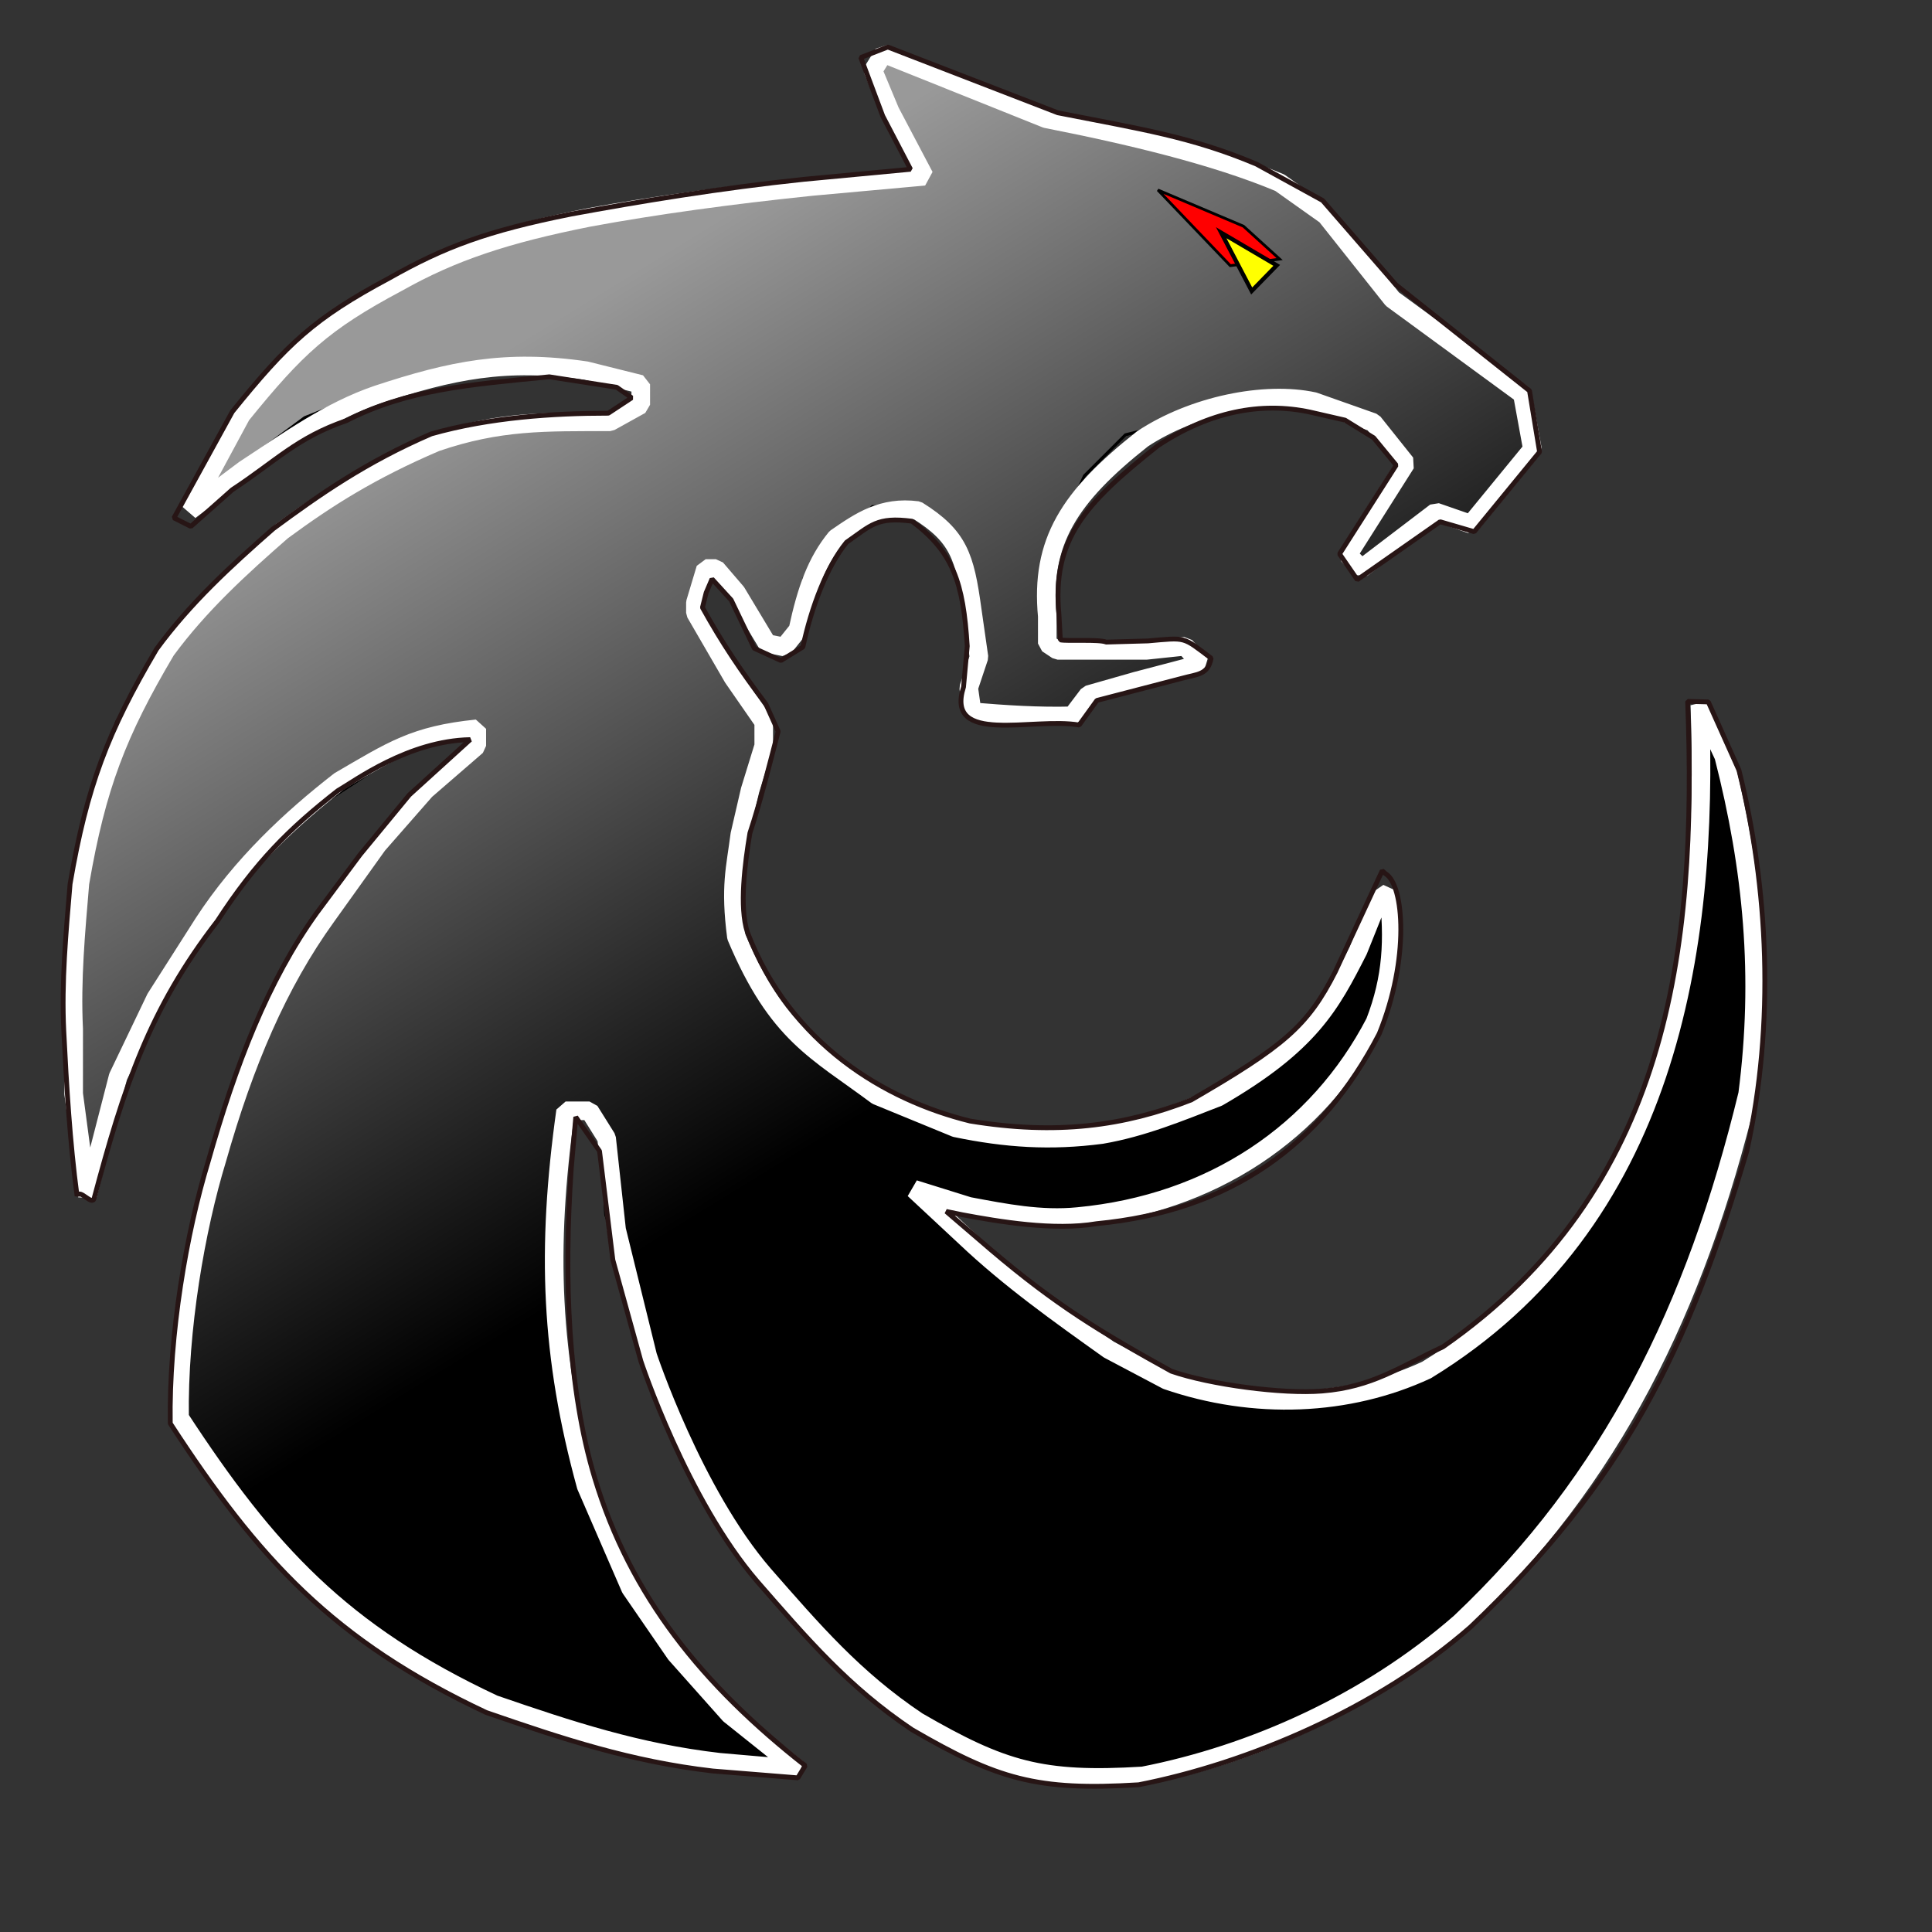 <?xml version="1.0" encoding="UTF-8" standalone="no"?>
<!-- Created with Inkscape (http://www.inkscape.org/) -->

<svg
   xmlns:dc="http://purl.org/dc/elements/1.1/"
   xmlns:cc="http://creativecommons.org/ns#"
   xmlns:rdf="http://www.w3.org/1999/02/22-rdf-syntax-ns#"
   xmlns:svg="http://www.w3.org/2000/svg"
   xmlns="http://www.w3.org/2000/svg"
   xmlns:xlink="http://www.w3.org/1999/xlink"
   xmlns:sodipodi="http://sodipodi.sourceforge.net/DTD/sodipodi-0.dtd"
   xmlns:inkscape="http://www.inkscape.org/namespaces/inkscape"
   width="185mm"
   height="185mm"
   id="svg2"
   version="1.1"
   inkscape:version="0.91 r13725"
   sodipodi:docname="blackPanther20152.svg"
   inkscape:export-filename="/home/vector/Dokumentumok/Projektek/Panther/logok/blackPanther20152.png"
   inkscape:export-xdpi="90"
   inkscape:export-ydpi="90">
  <rect width="100%" height="100%" fill="#333333" stroke="none"/>
  <defs
     id="defs4">
    <linearGradient
       inkscape:collect="always"
       id="linearGradient4285">
      <stop
         style="stop-color:#999999;stop-opacity:1;"
         offset="0"
         id="stop4287" />
      <stop
         style="stop-color:#999999;stop-opacity:0;"
         offset="1"
         id="stop4289" />
    </linearGradient>
    <linearGradient
       id="linearGradient4253">
      <stop
         style="stop-color:#000000;stop-opacity:1;"
         offset="0"
         id="stop4255" />
      <stop
         style="stop-color:#000000;stop-opacity:0;"
         offset="1"
         id="stop4257" />
    </linearGradient>
    <inkscape:perspective
       sodipodi:type="inkscape:persp3d"
       inkscape:vp_x="0 : 526.18109 : 1"
       inkscape:vp_y="0 : 1000 : 0"
       inkscape:vp_z="744.09448 : 526.18109 : 1"
       inkscape:persp3d-origin="372.04724 : 350.78739 : 1"
       id="perspective3147" />
    <linearGradient
       inkscape:collect="always"
       xlink:href="#linearGradient4285"
       id="linearGradient4291"
       x1="137.179"
       y1="328.003"
       x2="296.154"
       y2="586.978"
       gradientUnits="userSpaceOnUse"
       gradientTransform="translate(-38.235,-150)" />
  </defs>
  <sodipodi:namedview
     id="base"
     pagecolor="#ffffff"
     bordercolor="#666666"
     borderopacity="1.0"
     inkscape:pageopacity="0.0"
     inkscape:pageshadow="2"
     inkscape:zoom="0.34"
     inkscape:cx="115.09741"
     inkscape:cy="508.70774"
     inkscape:document-units="px"
     inkscape:current-layer="layer1"
     showgrid="false"
     inkscape:object-nodes="true"
     inkscape:snap-smooth-nodes="true"
     inkscape:object-paths="true"
     inkscape:snap-midpoints="true"
     inkscape:snap-nodes="false"
     inkscape:snap-bbox="false"
     inkscape:window-width="1600"
     inkscape:window-height="841"
     inkscape:window-x="0"
     inkscape:window-y="0"
     inkscape:window-maximized="1" />
  <g
     inkscape:label="1. réteg"
     inkscape:groupmode="layer"
     id="layer1"
     style="display:inline">
    <path
       style="fill:#000000;fill-opacity:1;stroke:#000000;stroke-width:1px;stroke-linecap:butt;stroke-linejoin:miter;stroke-opacity:1"
       d="m 320.672,18.707 54.128,22.464 27.968,5.769 27.048,8.802 32.017,8.618 16.717,11.88 24.051,30.338 47.113,34.545 3.629,19.91 -22.277,27.227 -12.717,-4.42 -26.887,20.509 -4.95,-4.95 19.802,-27.227 -8.242,-20.806 -22.698,-6.422 -38.366,4.95 -29.703,7.426 -14.851,14.851 -12.376,27.227 -2.475,22.277 0,9.901 3.713,2.475 8.663,0 23.515,0 14.056,-1.497 5.745,6.447 -23.515,6.188 -17.327,4.95 -5.788,7.654 -21.439,-0.228 -14.851,-1.238 -1.238,-8.663 3.713,-11.139 -2.475,-17.327 -3.713,-19.802 -6.188,-9.901 -9.901,-6.188 -8.663,0 -6.188,0 -9.901,11.139 -14.851,14.851 -3.713,17.327 -4.95,6.188 -6.188,-1.238 -11.139,-18.564 -7.426,-8.663 -3.713,0 -3.713,12.376 0,3.713 13.614,23.515 11.139,16.089 0,8.663 -4.95,16.089 -3.713,16.089 -1.238,14.851 0,22.277 12.376,24.752 14.851,17.327 24.752,18.564 32.178,8.663 23.515,2.475 21.039,-1.238 23.515,-3.713 22.277,-8.663 21.039,-12.376 17.327,-18.564 12.376,-22.277 7.426,-18.564 3.599,-2.454 0.114,25.968 -7.426,22.277 c -6.292,13.439 -15.176,28.059 -29.703,42.079 l -24.752,14.851 -24.752,9.901 -25.99,2.475 -19.802,0 -19.802,-3.713 -19.802,-6.188 18.564,17.327 25.99,22.277 25.99,18.564 21.039,11.139 27.227,7.426 18.564,1.238 c 0,0 19.802,1.65 48.267,-12.376 l 0,0 c 59.782,-40.901 62.853,-59.041 84.158,-102.722 l 9.901,-37.128 4.95,-44.554 -1.238,-27.227 1.238,-29.703 8.663,18.564 8.663,28.465 3.713,37.128 0,29.703 -2.515,24.97 -6.148,28.247 -8.663,28.465 c -20.991,57.373 -37.371,78.332 -71.781,117.573 l -23.515,22.277 -30.996,22.884 -39.548,19.195 -39.604,11.139 -34.653,0 -24.55,-6.776 -22.479,-13.026 -21.039,-17.327 -35.891,-37.128 -23.515,-34.653 -16.089,-47.029 -14.851,-47.029 -1.238,-28.465 -6.188,-9.901 -8.663,0 -3.713,38.366 0,23.515 0,27.227 11.139,47.029 16.089,37.128 23.515,32.178 12.376,13.614 24.752,19.802 -28.465,-2.475 -45.792,-8.663 -35.891,-12.376 -42.079,-23.515 -27.227,-22.277 -25.99,-29.703 -18.564,-28.465 2.475,-37.128 9.901,-51.98 16.089,-43.316 24.752,-49.504 18.564,-25.99 17.327,-19.802 18.564,-16.089 0,-6.188 -25.99,9.901 -28.465,18.564 -19.802,17.327 -24.752,24.752 -17.327,27.227 -13.614,28.465 -11.139,43.316 -4.95,-37.128 0,-23.515 0,-25.99 2.266,-26.958 6.397,-28.735 8.663,-28.465 16.089,-27.227 22.277,-25.99 19.802,-17.327 23.515,-14.851 32.178,-17.327 30.94,-7.426 32.178,0 11.139,-6.188 0,-7.426 -19.802,-4.95 -19.802,1.238 -33.416,2.475 -22.277,4.95 -24.752,9.901 -23.515,17.327 -19.802,14.851 21.039,-34.653 18.923,-19.361 28.106,-22.718 29.703,-16.089 40.841,-11.139 30.94,-6.188 55.693,-7.426 40.841,-3.713 -12.376,-23.515 -6.188,-14.851 z"
       id="path3105"
       inkscape:connector-curvature="0"
       sodipodi:nodetypes="cccccccccccccccccccccccccccccccccccccccccccccccccccccccccccccccccccccccccccccccccccccccccccccccccccccccccccccccccccccccccccccccccccccccccccccccccccccccccccccccccccccccccccccccccc" />
    <path
       sodipodi:nodetypes="cccccccccccccccccccccccccccccccccccccccccccccccccccccccccccccccccccccccccccccccccccccccccccccccccccccccccccccccccccccccccccccccccccccccccccccccccccccccccccccccccccccccccccccccccc"
       inkscape:connector-curvature="0"
       id="path4251"
       d="m 320.672,18.707 54.128,22.464 27.968,5.769 27.048,8.802 32.017,8.618 16.717,11.88 24.051,30.338 47.113,34.545 3.629,19.91 -22.277,27.227 -12.717,-4.42 -26.887,20.509 -4.95,-4.95 19.802,-27.227 -8.242,-20.806 -22.698,-6.422 -38.366,4.95 -29.703,7.426 -14.851,14.851 -12.376,27.227 -2.475,22.277 0,9.901 3.713,2.475 8.663,0 23.515,0 14.056,-1.497 5.745,6.447 -23.515,6.188 -17.327,4.95 -5.788,7.654 -21.439,-0.228 -14.851,-1.238 -1.238,-8.663 3.713,-11.139 -2.475,-17.327 -3.713,-19.802 -6.188,-9.901 -9.901,-6.188 -8.663,0 -6.188,0 -9.901,11.139 -14.851,14.851 -3.713,17.327 -4.95,6.188 -6.188,-1.238 -11.139,-18.564 -7.426,-8.663 -3.713,0 -3.713,12.376 0,3.713 13.614,23.515 11.139,16.089 0,8.663 -4.95,16.089 -3.713,16.089 -1.238,14.851 0,22.277 12.376,24.752 14.851,17.327 24.752,18.564 32.178,8.663 23.515,2.475 21.039,-1.238 23.515,-3.713 22.277,-8.663 21.039,-12.376 17.327,-18.564 12.376,-22.277 7.426,-18.564 3.599,-2.454 0.114,25.968 -7.426,22.277 c -6.292,13.439 -15.176,28.059 -29.703,42.079 l -24.752,14.851 -24.752,9.901 -25.99,2.475 -19.802,0 -19.802,-3.713 -19.802,-6.188 18.564,17.327 25.99,22.277 25.99,18.564 21.039,11.139 27.227,7.426 18.564,1.238 c 0,0 19.802,1.65 48.267,-12.376 l 0,0 c 59.782,-40.901 62.853,-59.041 84.158,-102.722 l 9.901,-37.128 4.95,-44.554 -1.238,-27.227 1.238,-29.703 8.663,18.564 8.663,28.465 3.713,37.128 0,29.703 -2.515,24.97 -6.148,28.247 -8.663,28.465 c -20.991,57.373 -37.371,78.332 -71.781,117.573 l -23.515,22.277 -30.996,22.884 -39.548,19.195 -39.604,11.139 -34.653,0 -24.55,-6.776 -22.479,-13.026 -21.039,-17.327 -35.891,-37.128 -23.515,-34.653 -16.089,-47.029 -14.851,-47.029 -1.238,-28.465 -6.188,-9.901 -8.663,0 -3.713,38.366 0,23.515 0,27.227 11.139,47.029 16.089,37.128 23.515,32.178 12.376,13.614 24.752,19.802 -28.465,-2.475 -45.792,-8.663 -35.891,-12.376 -42.079,-23.515 -27.227,-22.277 -25.99,-29.703 -18.564,-28.465 2.475,-37.128 9.901,-51.98 16.089,-43.316 24.752,-49.504 18.564,-25.99 17.327,-19.802 18.564,-16.089 0,-6.188 -25.99,9.901 -28.465,18.564 -19.802,17.327 -24.752,24.752 -17.327,27.227 -13.614,28.465 -11.139,43.316 -4.95,-37.128 0,-23.515 0,-25.99 2.266,-26.958 6.397,-28.735 8.663,-28.465 16.089,-27.227 22.277,-25.99 19.802,-17.327 23.515,-14.851 32.178,-17.327 30.94,-7.426 32.178,0 11.139,-6.188 0,-7.426 -19.802,-4.95 -19.802,1.238 -33.416,2.475 -22.277,4.95 -24.752,9.901 -23.515,17.327 -19.802,14.851 21.039,-34.653 18.923,-19.361 28.106,-22.718 29.703,-16.089 40.841,-11.139 30.94,-6.188 55.693,-7.426 40.841,-3.713 -12.376,-23.515 -6.188,-14.851 z"
       style="fill:url(#linearGradient4291);fill-opacity:1;stroke:#000000;stroke-width:1px;stroke-linecap:butt;stroke-linejoin:miter;stroke-opacity:1" />
    <path
       sodipodi:nodetypes="cccccccccccccccccccccccccccccccccccccccccccccccccccccccccccccccccccccccccccccccccccccccccccccccccccccccccccccccc"
       inkscape:connector-curvature="0"
       id="path3196"
       d="m 319.77,19.401 58.846,23.584 c 29.762,5.852 61.079,13.269 84.556,23.141 l 16.7,11.849 24.028,30.259 47.066,34.455 3.625,19.858 -22.255,27.156 -12.704,-4.408 -26.86,20.455 -4.946,-4.938 20.973,-33.111 -11.818,-14.813 -21.474,-7.58 c -17.864,-3.843 -43.711,1.418 -62.047,13.535 -26.501,20.942 -36.97,37.232 -34.437,64.188 l 0,9.875 3.709,2.469 8.655,0 23.491,0 14.042,-1.493 5.74,6.43 -23.491,6.172 -17.309,4.938 -5.782,7.634 c -12.139,0.344 -24.178,-0.457 -36.254,-1.462 l -1.236,-8.641 3.709,-11.11 -2.473,-17.281 c -2.62,-19.123 -4.899,-26.494 -19.782,-35.797 -12.692,-1.639 -20.643,3.819 -29.491,9.919 -7.061,8.614 -10.681,18.836 -13.782,33.285 l -4.946,6.172 -6.182,-1.234 -11.127,-18.516 -7.418,-8.641 -3.709,0 -3.709,12.344 0,3.703 13.6,23.453 11.127,16.047 0,8.641 -4.946,16.047 -3.709,16.047 c -1.574,12.301 -3.618,18.71 -1.236,37.032 14.892,35.404 28.975,41.113 50.829,57.429 l 28.481,11.696 c 18.387,3.822 34.414,4.835 52.846,2.425 14.736,-2.519 28.332,-8.16 42.174,-13.535 33.401,-19.319 40.71,-33.493 50.692,-53.079 l 7.418,-18.516 3.596,-2.447 c 1.908,16.901 1.324,30.79 -4.923,46.929 -20.722,39.887 -59.071,65.722 -107.474,70.316 -13.567,1.328 -26.343,-1.228 -39.564,-3.703 l -19.782,-6.172 18.546,17.281 c 16.059,15.234 33.967,27.926 51.928,40.735 l 21.019,11.109 c 31.532,10.865 65.602,9.474 93.965,-3.703 87.154,-53.301 102.378,-151.377 98.911,-240.705 l 8.655,18.516 c 10.536,41.172 14.143,79.794 8.661,122.334 -18.808,77.472 -49.101,139.319 -104.044,191.287 -33.434,29.2 -75.292,47.745 -114.801,55.46 -36.746,2.249 -50.88,-1.977 -81.601,-19.75 -22.986,-15.388 -37.771,-32.675 -55.683,-53.122 -25.482,-29.462 -41.946,-79.088 -41.946,-79.088 l -11.264,-45.716 -3.618,-33.154 -6.182,-9.875 -8.655,0 c -7.017,50.133 -5.47,88.843 7.418,135.782 l 16.073,37.032 16.346,23.758 19.509,21.914 24.728,19.75 -28.437,-2.469 c -29.416,-3.375 -54.013,-11.487 -81.601,-20.985 -55.203,-25.843 -81.967,-55.038 -113.747,-103.688 -0.506,-31.995 5.871,-68.521 13.555,-93.639 9.906,-34.914 22.073,-63.508 39.61,-87.816 l 18.546,-25.922 17.309,-19.75 18.546,-16.047 0,-6.172 c -22.64,2.313 -30.63,7.822 -49.637,18.864 -17.556,13.66 -35.429,30.246 -49.273,51.496 l -17.309,27.156 -13.6,28.391 -11.127,43.204 -4.946,-37.032 0,-23.453 c -0.865,-17.692 0.782,-35.212 2.264,-52.81 6.041,-35.069 13.526,-54.484 31.118,-84.207 12.096,-16.477 26.771,-29.867 42.037,-43.204 16.518,-12.151 31.995,-21.945 55.637,-32.094 22.907,-7.843 39.451,-7.406 63.055,-7.406 l 11.127,-6.172 0,-7.406 -19.782,-4.938 c -29.136,-4.287 -48.804,-0.113 -75.419,8.641 -17.769,6.047 -32.662,16.986 -48.219,27.157 l -19.782,14.813 18.637,-34.563 c 19.793,-24.386 29.388,-33.495 56.509,-47.923 19.873,-11.209 39.162,-17.588 69.283,-23.584 24.115,-4.445 51.16,-8.147 80.592,-11.197 l 40.801,-3.703 -12.364,-23.453 -6.182,-14.813 z"
       style="fill:none;stroke:#ffffff;stroke-width:6.733;stroke-linecap:butt;stroke-linejoin:bevel;stroke-miterlimit:4;stroke-dasharray:none;stroke-opacity:1;marker-start:none" />
    <path
       style="fill:#ff0000;stroke:#000000;stroke-width:1px;stroke-linecap:butt;stroke-linejoin:miter;stroke-opacity:1"
       d="m 419.055,68.761 30.962,13.099 13.099,11.909 -17.863,2.382 z"
       id="path4196"
       inkscape:connector-curvature="0" />
    <path
       style="fill:#ffff00;stroke:#000000;stroke-width:1.516px;stroke-linecap:butt;stroke-linejoin:miter;stroke-opacity:1"
       d="M 462.059,96.035 441.971,84.227 453.003,105.309 Z"
       id="path4204"
       inkscape:connector-curvature="0" />
    <path
       style="fill:none;stroke:#271515;stroke-width:1.745;stroke-linecap:butt;stroke-linejoin:bevel;stroke-miterlimit:4;stroke-dasharray:none;stroke-opacity:1;marker-start:none"
       d="M 321.305,17.021 382.84,40.816 c 29.918,5.905 48.299,8.625 71.899,18.585 l 23.933,13.146 26.535,30.53 48.337,38.337 3.644,22.159 -23.654,28.849 -12.346,-3.598 -29.973,20.98 -6.421,-9.321 20.492,-32.134 -8.152,-9.909 -10.364,-6.393 -12.576,-2.885 c -17.958,-3.877 -36.702,-0.102 -55.134,12.124 -26.64,21.13 -38.354,33.993 -35.808,61.191 l 0.508,9.114 c 2.683,0.517 14.095,-0.287 16.583,0.792 l 15.121,-0.425 c 14.015,-1.214 12.337,-1.678 22.858,6.256 -1.159,6.088 -4.949,5.714 -10.45,7.252 l -30.897,8.038 -6.413,8.893 c -16.591,-2.92 -48.596,7.503 -41.85,-13.766 l 1.347,-14.782 c -1.42,-23.03 -5.117,-34.053 -19.989,-45.218 -12.759,-1.653 -14.796,1.471 -23.691,7.626 -7.098,8.691 -12.694,23.334 -15.811,37.913 l -7.944,4.879 -9.621,-4.402 -8.379,-17.491 -6.94,-7.601 -2.113,4.939 -1.347,5.383 c 7.171,12.95 13.866,22.844 22.983,34.996 l 4.422,9.835 c -3.171,12.148 -6.311,24.885 -10.232,36.804 -1.833,10.929 -3.863,26.796 -0.924,35.832 15.521,40.527 49.912,60.821 80.597,68.378 31.188,5.12 55.637,1.896 80.035,-7.636 33.575,-19.492 42.114,-26.648 52.148,-46.409 l 16.984,-36.545 1.233,1.104 c 6.681,3.953 8.735,30.9 -2.309,57.901 -20.83,40.244 -53.684,64.096 -102.34,68.731 -15.336,2.614 -35.241,-0.731 -48.532,-3.229 l -5.845,-1.205 16.252,13.947 c 23.534,19.97 39.702,29.771 65.259,43.89 14.05,4.859 40.149,8.325 54.571,7.157 18.113,-1.468 27.825,-8.596 43.698,-15.998 81.664,-56.751 92.029,-143.465 88.544,-233.594 l 7.49,0.203 11.078,24.691 c 10.591,42.097 13.109,91.733 2.835,137.887 -21.288,72.212 -44.677,119.732 -99.908,172.165 -33.609,29.462 -80.449,49.363 -120.165,57.148 -36.939,2.269 -51.146,-1.995 -82.028,-19.927 -23.106,-15.526 -37.968,-32.968 -55.974,-53.598 -25.615,-29.726 -42.165,-79.796 -42.165,-79.796 l -10.132,-36.599 -4.828,-39.406 -8.596,-12.345 -1.638,18.712 c -2.744,39.919 -1.211,79.767 8.489,111.913 12.936,42.874 39.076,75.026 76.191,104.133 l -2.674,4.407 -30.758,-2.476 c -29.57,-3.405 -54.296,-11.59 -82.028,-21.173 -55.491,-26.075 -82.396,-55.531 -114.342,-104.618 -0.508,-32.281 5.902,-69.135 13.626,-94.478 9.958,-35.227 21.764,-65.776 39.392,-90.301 L 130.303,309.318 148.127,287.692 170.167,267.679 c -22.327,0.443 -41.579,14.823 -47.94,18.502 -17.647,13.783 -29.659,25.754 -43.576,47.194 -24.705,31.928 -33.788,59.957 -44.595,100.333 -0.758,2.83 -5.217,-3.726 -6.164,-0.854 -2.628,-19.827 -3.803,-39.727 -4.805,-59.679 -0.869,-17.851 0.786,-35.528 2.276,-53.283 6.072,-35.383 13.597,-54.972 31.281,-84.962 12.16,-16.625 26.911,-30.135 42.257,-43.591 16.604,-12.26 33.453,-24.078 57.219,-34.319 21.09,-5.976 44.177,-7.473 64.031,-7.473 l 8.46,-5.582 -5.409,-3.8 -24.405,-3.791 c -29.288,2.82 -51.441,4.65 -73.432,15.863 -17.862,6.101 -25.688,14.756 -41.326,25.018 l -14.956,13.26 -6.12,-3.078 21.116,-38.445 c 19.896,-24.605 29.542,-33.795 56.805,-48.353 19.977,-11.309 35.493,-17.1 65.771,-23.15 24.241,-4.484 54.655,-9.511 84.242,-12.588 l 38.632,-3.636 -10.047,-19.244 -7.95,-21.201 z"
       id="path4228"
       inkscape:connector-curvature="0"
       sodipodi:nodetypes="ccccccccccccccccccccccccccccccccccccccccccccccccccsccccccccccccccsccccccccccccscccccccccccccccccccccc" />
  </g>
</svg>

